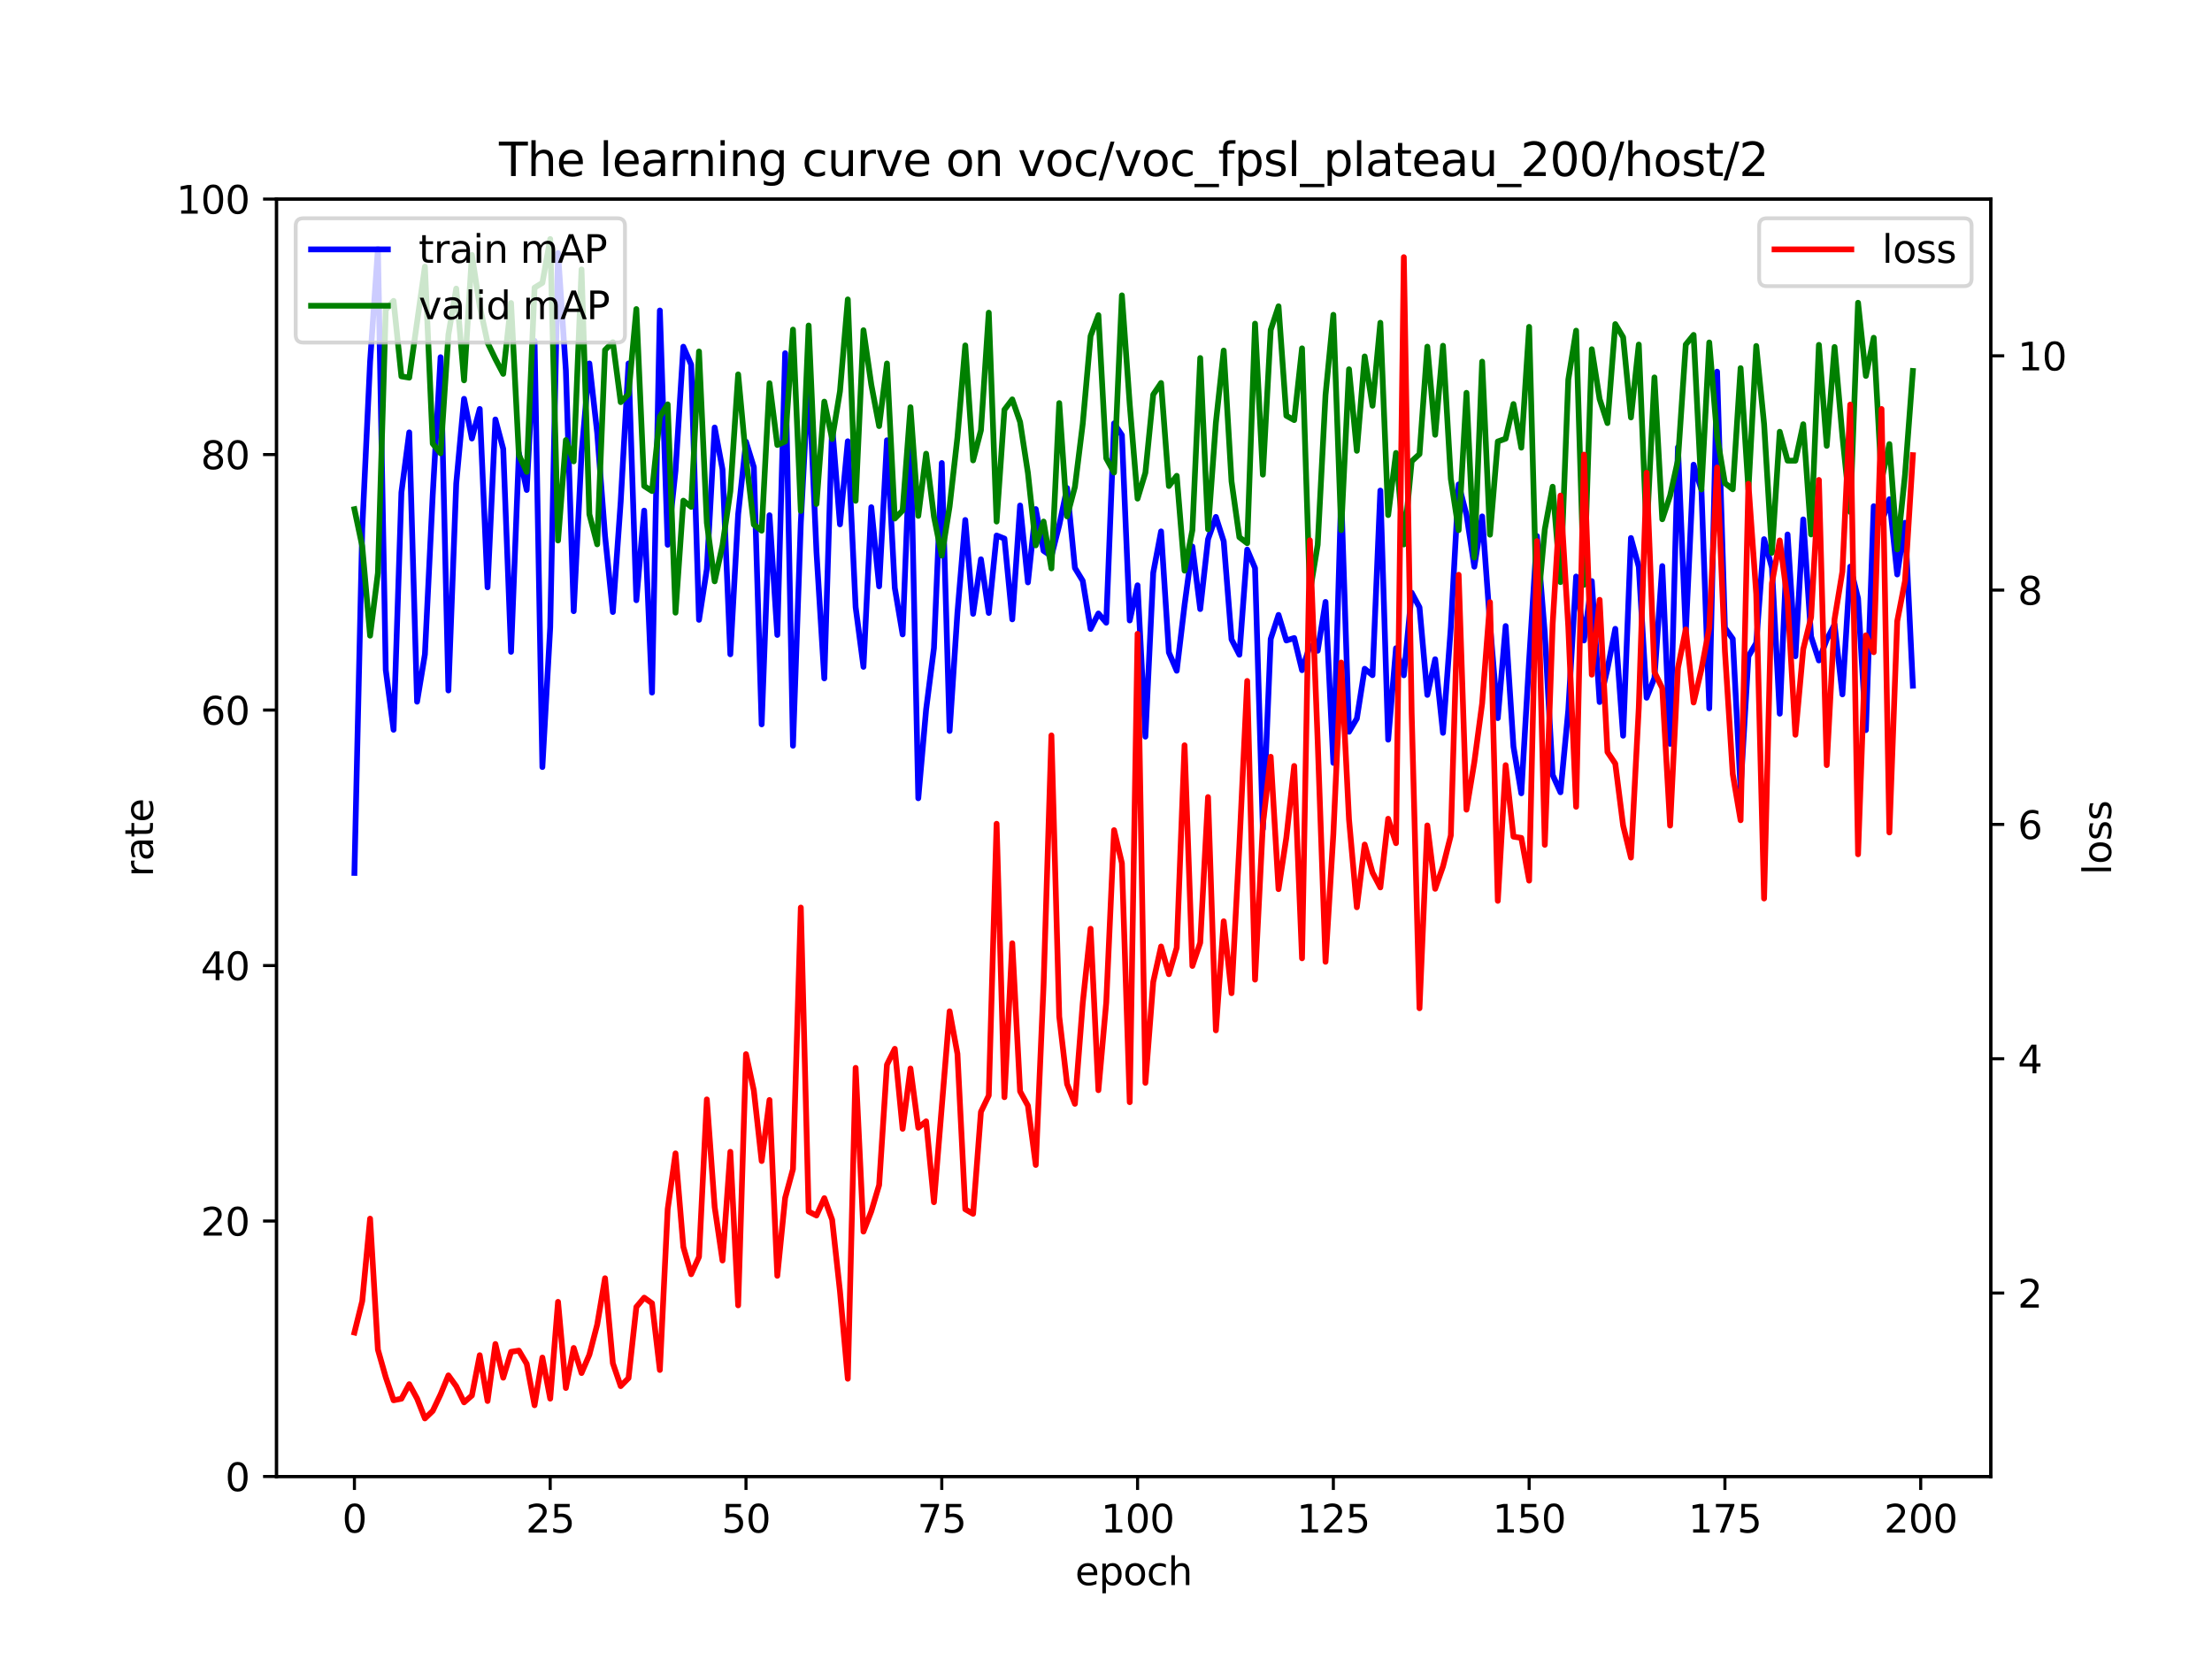<?xml version="1.0" encoding="utf-8" standalone="no"?>
<!DOCTYPE svg PUBLIC "-//W3C//DTD SVG 1.1//EN"
  "http://www.w3.org/Graphics/SVG/1.1/DTD/svg11.dtd">
<svg xmlns:xlink="http://www.w3.org/1999/xlink" width="576pt" height="432pt" viewBox="0 0 576 432" xmlns="http://www.w3.org/2000/svg" version="1.1">
 <defs>
  <style type="text/css">*{stroke-linejoin: round; stroke-linecap: butt}</style>
 </defs>
 <g id="figure_1">
  <g id="patch_1">
   <path d="M 0 432 
L 576 432 
L 576 0 
L 0 0 
z
" style="fill: #ffffff"/>
  </g>
  <g id="axes_1">
   <g id="patch_2">
    <path d="M 72 384.48 
L 518.4 384.48 
L 518.4 51.84 
L 72 51.84 
z
" style="fill: #ffffff"/>
   </g>
   <g id="matplotlib.axis_1">
    <g id="xtick_1">
     <g id="line2d_1">
      <defs>
       <path id="m7c03342f9b" d="M 0 0 
L 0 3.5 
" style="stroke: #000000; stroke-width: 0.8"/>
      </defs>
      <g>
       <use xlink:href="#m7c03342f9b" x="92.291" y="384.48" style="stroke: #000000; stroke-width: 0.8"/>
      </g>
     </g>
     <g id="text_1">
      <!-- 0 -->
      <g transform="translate(89.11 399.078) scale(0.1 -0.1)">
       <defs>
        <path id="DejaVuSans-30" d="M 2034 4250 
Q 1547 4250 1301 3770 
Q 1056 3291 1056 2328 
Q 1056 1369 1301 889 
Q 1547 409 2034 409 
Q 2525 409 2770 889 
Q 3016 1369 3016 2328 
Q 3016 3291 2770 3770 
Q 2525 4250 2034 4250 
z
M 2034 4750 
Q 2819 4750 3233 4129 
Q 3647 3509 3647 2328 
Q 3647 1150 3233 529 
Q 2819 -91 2034 -91 
Q 1250 -91 836 529 
Q 422 1150 422 2328 
Q 422 3509 836 4129 
Q 1250 4750 2034 4750 
z
" transform="scale(0.016)"/>
       </defs>
       <use xlink:href="#DejaVuSans-30"/>
      </g>
     </g>
    </g>
    <g id="xtick_2">
     <g id="line2d_2">
      <g>
       <use xlink:href="#m7c03342f9b" x="143.273" y="384.48" style="stroke: #000000; stroke-width: 0.8"/>
      </g>
     </g>
     <g id="text_2">
      <!-- 25 -->
      <g transform="translate(136.911 399.078) scale(0.1 -0.1)">
       <defs>
        <path id="DejaVuSans-32" d="M 1228 531 
L 3431 531 
L 3431 0 
L 469 0 
L 469 531 
Q 828 903 1448 1529 
Q 2069 2156 2228 2338 
Q 2531 2678 2651 2914 
Q 2772 3150 2772 3378 
Q 2772 3750 2511 3984 
Q 2250 4219 1831 4219 
Q 1534 4219 1204 4116 
Q 875 4013 500 3803 
L 500 4441 
Q 881 4594 1212 4672 
Q 1544 4750 1819 4750 
Q 2544 4750 2975 4387 
Q 3406 4025 3406 3419 
Q 3406 3131 3298 2873 
Q 3191 2616 2906 2266 
Q 2828 2175 2409 1742 
Q 1991 1309 1228 531 
z
" transform="scale(0.016)"/>
        <path id="DejaVuSans-35" d="M 691 4666 
L 3169 4666 
L 3169 4134 
L 1269 4134 
L 1269 2991 
Q 1406 3038 1543 3061 
Q 1681 3084 1819 3084 
Q 2600 3084 3056 2656 
Q 3513 2228 3513 1497 
Q 3513 744 3044 326 
Q 2575 -91 1722 -91 
Q 1428 -91 1123 -41 
Q 819 9 494 109 
L 494 744 
Q 775 591 1075 516 
Q 1375 441 1709 441 
Q 2250 441 2565 725 
Q 2881 1009 2881 1497 
Q 2881 1984 2565 2268 
Q 2250 2553 1709 2553 
Q 1456 2553 1204 2497 
Q 953 2441 691 2322 
L 691 4666 
z
" transform="scale(0.016)"/>
       </defs>
       <use xlink:href="#DejaVuSans-32"/>
       <use xlink:href="#DejaVuSans-35" x="63.623"/>
      </g>
     </g>
    </g>
    <g id="xtick_3">
     <g id="line2d_3">
      <g>
       <use xlink:href="#m7c03342f9b" x="194.255" y="384.48" style="stroke: #000000; stroke-width: 0.8"/>
      </g>
     </g>
     <g id="text_3">
      <!-- 50 -->
      <g transform="translate(187.893 399.078) scale(0.1 -0.1)">
       <use xlink:href="#DejaVuSans-35"/>
       <use xlink:href="#DejaVuSans-30" x="63.623"/>
      </g>
     </g>
    </g>
    <g id="xtick_4">
     <g id="line2d_4">
      <g>
       <use xlink:href="#m7c03342f9b" x="245.237" y="384.48" style="stroke: #000000; stroke-width: 0.8"/>
      </g>
     </g>
     <g id="text_4">
      <!-- 75 -->
      <g transform="translate(238.875 399.078) scale(0.1 -0.1)">
       <defs>
        <path id="DejaVuSans-37" d="M 525 4666 
L 3525 4666 
L 3525 4397 
L 1831 0 
L 1172 0 
L 2766 4134 
L 525 4134 
L 525 4666 
z
" transform="scale(0.016)"/>
       </defs>
       <use xlink:href="#DejaVuSans-37"/>
       <use xlink:href="#DejaVuSans-35" x="63.623"/>
      </g>
     </g>
    </g>
    <g id="xtick_5">
     <g id="line2d_5">
      <g>
       <use xlink:href="#m7c03342f9b" x="296.22" y="384.48" style="stroke: #000000; stroke-width: 0.8"/>
      </g>
     </g>
     <g id="text_5">
      <!-- 100 -->
      <g transform="translate(286.676 399.078) scale(0.1 -0.1)">
       <defs>
        <path id="DejaVuSans-31" d="M 794 531 
L 1825 531 
L 1825 4091 
L 703 3866 
L 703 4441 
L 1819 4666 
L 2450 4666 
L 2450 531 
L 3481 531 
L 3481 0 
L 794 0 
L 794 531 
z
" transform="scale(0.016)"/>
       </defs>
       <use xlink:href="#DejaVuSans-31"/>
       <use xlink:href="#DejaVuSans-30" x="63.623"/>
       <use xlink:href="#DejaVuSans-30" x="127.246"/>
      </g>
     </g>
    </g>
    <g id="xtick_6">
     <g id="line2d_6">
      <g>
       <use xlink:href="#m7c03342f9b" x="347.202" y="384.48" style="stroke: #000000; stroke-width: 0.8"/>
      </g>
     </g>
     <g id="text_6">
      <!-- 125 -->
      <g transform="translate(337.658 399.078) scale(0.1 -0.1)">
       <use xlink:href="#DejaVuSans-31"/>
       <use xlink:href="#DejaVuSans-32" x="63.623"/>
       <use xlink:href="#DejaVuSans-35" x="127.246"/>
      </g>
     </g>
    </g>
    <g id="xtick_7">
     <g id="line2d_7">
      <g>
       <use xlink:href="#m7c03342f9b" x="398.184" y="384.48" style="stroke: #000000; stroke-width: 0.8"/>
      </g>
     </g>
     <g id="text_7">
      <!-- 150 -->
      <g transform="translate(388.64 399.078) scale(0.1 -0.1)">
       <use xlink:href="#DejaVuSans-31"/>
       <use xlink:href="#DejaVuSans-35" x="63.623"/>
       <use xlink:href="#DejaVuSans-30" x="127.246"/>
      </g>
     </g>
    </g>
    <g id="xtick_8">
     <g id="line2d_8">
      <g>
       <use xlink:href="#m7c03342f9b" x="449.166" y="384.48" style="stroke: #000000; stroke-width: 0.8"/>
      </g>
     </g>
     <g id="text_8">
      <!-- 175 -->
      <g transform="translate(439.622 399.078) scale(0.1 -0.1)">
       <use xlink:href="#DejaVuSans-31"/>
       <use xlink:href="#DejaVuSans-37" x="63.623"/>
       <use xlink:href="#DejaVuSans-35" x="127.246"/>
      </g>
     </g>
    </g>
    <g id="xtick_9">
     <g id="line2d_9">
      <g>
       <use xlink:href="#m7c03342f9b" x="500.148" y="384.48" style="stroke: #000000; stroke-width: 0.8"/>
      </g>
     </g>
     <g id="text_9">
      <!-- 200 -->
      <g transform="translate(490.605 399.078) scale(0.1 -0.1)">
       <use xlink:href="#DejaVuSans-32"/>
       <use xlink:href="#DejaVuSans-30" x="63.623"/>
       <use xlink:href="#DejaVuSans-30" x="127.246"/>
      </g>
     </g>
    </g>
    <g id="text_10">
     <!-- epoch -->
     <g transform="translate(279.972 412.757) scale(0.1 -0.1)">
      <defs>
       <path id="DejaVuSans-65" d="M 3597 1894 
L 3597 1613 
L 953 1613 
Q 991 1019 1311 708 
Q 1631 397 2203 397 
Q 2534 397 2845 478 
Q 3156 559 3463 722 
L 3463 178 
Q 3153 47 2828 -22 
Q 2503 -91 2169 -91 
Q 1331 -91 842 396 
Q 353 884 353 1716 
Q 353 2575 817 3079 
Q 1281 3584 2069 3584 
Q 2775 3584 3186 3129 
Q 3597 2675 3597 1894 
z
M 3022 2063 
Q 3016 2534 2758 2815 
Q 2500 3097 2075 3097 
Q 1594 3097 1305 2825 
Q 1016 2553 972 2059 
L 3022 2063 
z
" transform="scale(0.016)"/>
       <path id="DejaVuSans-70" d="M 1159 525 
L 1159 -1331 
L 581 -1331 
L 581 3500 
L 1159 3500 
L 1159 2969 
Q 1341 3281 1617 3432 
Q 1894 3584 2278 3584 
Q 2916 3584 3314 3078 
Q 3713 2572 3713 1747 
Q 3713 922 3314 415 
Q 2916 -91 2278 -91 
Q 1894 -91 1617 61 
Q 1341 213 1159 525 
z
M 3116 1747 
Q 3116 2381 2855 2742 
Q 2594 3103 2138 3103 
Q 1681 3103 1420 2742 
Q 1159 2381 1159 1747 
Q 1159 1113 1420 752 
Q 1681 391 2138 391 
Q 2594 391 2855 752 
Q 3116 1113 3116 1747 
z
" transform="scale(0.016)"/>
       <path id="DejaVuSans-6f" d="M 1959 3097 
Q 1497 3097 1228 2736 
Q 959 2375 959 1747 
Q 959 1119 1226 758 
Q 1494 397 1959 397 
Q 2419 397 2687 759 
Q 2956 1122 2956 1747 
Q 2956 2369 2687 2733 
Q 2419 3097 1959 3097 
z
M 1959 3584 
Q 2709 3584 3137 3096 
Q 3566 2609 3566 1747 
Q 3566 888 3137 398 
Q 2709 -91 1959 -91 
Q 1206 -91 779 398 
Q 353 888 353 1747 
Q 353 2609 779 3096 
Q 1206 3584 1959 3584 
z
" transform="scale(0.016)"/>
       <path id="DejaVuSans-63" d="M 3122 3366 
L 3122 2828 
Q 2878 2963 2633 3030 
Q 2388 3097 2138 3097 
Q 1578 3097 1268 2742 
Q 959 2388 959 1747 
Q 959 1106 1268 751 
Q 1578 397 2138 397 
Q 2388 397 2633 464 
Q 2878 531 3122 666 
L 3122 134 
Q 2881 22 2623 -34 
Q 2366 -91 2075 -91 
Q 1284 -91 818 406 
Q 353 903 353 1747 
Q 353 2603 823 3093 
Q 1294 3584 2113 3584 
Q 2378 3584 2631 3529 
Q 2884 3475 3122 3366 
z
" transform="scale(0.016)"/>
       <path id="DejaVuSans-68" d="M 3513 2113 
L 3513 0 
L 2938 0 
L 2938 2094 
Q 2938 2591 2744 2837 
Q 2550 3084 2163 3084 
Q 1697 3084 1428 2787 
Q 1159 2491 1159 1978 
L 1159 0 
L 581 0 
L 581 4863 
L 1159 4863 
L 1159 2956 
Q 1366 3272 1645 3428 
Q 1925 3584 2291 3584 
Q 2894 3584 3203 3211 
Q 3513 2838 3513 2113 
z
" transform="scale(0.016)"/>
      </defs>
      <use xlink:href="#DejaVuSans-65"/>
      <use xlink:href="#DejaVuSans-70" x="61.523"/>
      <use xlink:href="#DejaVuSans-6f" x="125"/>
      <use xlink:href="#DejaVuSans-63" x="186.182"/>
      <use xlink:href="#DejaVuSans-68" x="241.162"/>
     </g>
    </g>
   </g>
   <g id="matplotlib.axis_2">
    <g id="ytick_1">
     <g id="line2d_10">
      <defs>
       <path id="m8d5adde147" d="M 0 0 
L -3.5 0 
" style="stroke: #000000; stroke-width: 0.8"/>
      </defs>
      <g>
       <use xlink:href="#m8d5adde147" x="72" y="384.48" style="stroke: #000000; stroke-width: 0.8"/>
      </g>
     </g>
     <g id="text_11">
      <!-- 0 -->
      <g transform="translate(58.638 388.279) scale(0.1 -0.1)">
       <use xlink:href="#DejaVuSans-30"/>
      </g>
     </g>
    </g>
    <g id="ytick_2">
     <g id="line2d_11">
      <g>
       <use xlink:href="#m8d5adde147" x="72" y="317.952" style="stroke: #000000; stroke-width: 0.8"/>
      </g>
     </g>
     <g id="text_12">
      <!-- 20 -->
      <g transform="translate(52.275 321.751) scale(0.1 -0.1)">
       <use xlink:href="#DejaVuSans-32"/>
       <use xlink:href="#DejaVuSans-30" x="63.623"/>
      </g>
     </g>
    </g>
    <g id="ytick_3">
     <g id="line2d_12">
      <g>
       <use xlink:href="#m8d5adde147" x="72" y="251.424" style="stroke: #000000; stroke-width: 0.8"/>
      </g>
     </g>
     <g id="text_13">
      <!-- 40 -->
      <g transform="translate(52.275 255.223) scale(0.1 -0.1)">
       <defs>
        <path id="DejaVuSans-34" d="M 2419 4116 
L 825 1625 
L 2419 1625 
L 2419 4116 
z
M 2253 4666 
L 3047 4666 
L 3047 1625 
L 3713 1625 
L 3713 1100 
L 3047 1100 
L 3047 0 
L 2419 0 
L 2419 1100 
L 313 1100 
L 313 1709 
L 2253 4666 
z
" transform="scale(0.016)"/>
       </defs>
       <use xlink:href="#DejaVuSans-34"/>
       <use xlink:href="#DejaVuSans-30" x="63.623"/>
      </g>
     </g>
    </g>
    <g id="ytick_4">
     <g id="line2d_13">
      <g>
       <use xlink:href="#m8d5adde147" x="72" y="184.896" style="stroke: #000000; stroke-width: 0.8"/>
      </g>
     </g>
     <g id="text_14">
      <!-- 60 -->
      <g transform="translate(52.275 188.695) scale(0.1 -0.1)">
       <defs>
        <path id="DejaVuSans-36" d="M 2113 2584 
Q 1688 2584 1439 2293 
Q 1191 2003 1191 1497 
Q 1191 994 1439 701 
Q 1688 409 2113 409 
Q 2538 409 2786 701 
Q 3034 994 3034 1497 
Q 3034 2003 2786 2293 
Q 2538 2584 2113 2584 
z
M 3366 4563 
L 3366 3988 
Q 3128 4100 2886 4159 
Q 2644 4219 2406 4219 
Q 1781 4219 1451 3797 
Q 1122 3375 1075 2522 
Q 1259 2794 1537 2939 
Q 1816 3084 2150 3084 
Q 2853 3084 3261 2657 
Q 3669 2231 3669 1497 
Q 3669 778 3244 343 
Q 2819 -91 2113 -91 
Q 1303 -91 875 529 
Q 447 1150 447 2328 
Q 447 3434 972 4092 
Q 1497 4750 2381 4750 
Q 2619 4750 2861 4703 
Q 3103 4656 3366 4563 
z
" transform="scale(0.016)"/>
       </defs>
       <use xlink:href="#DejaVuSans-36"/>
       <use xlink:href="#DejaVuSans-30" x="63.623"/>
      </g>
     </g>
    </g>
    <g id="ytick_5">
     <g id="line2d_14">
      <g>
       <use xlink:href="#m8d5adde147" x="72" y="118.368" style="stroke: #000000; stroke-width: 0.8"/>
      </g>
     </g>
     <g id="text_15">
      <!-- 80 -->
      <g transform="translate(52.275 122.167) scale(0.1 -0.1)">
       <defs>
        <path id="DejaVuSans-38" d="M 2034 2216 
Q 1584 2216 1326 1975 
Q 1069 1734 1069 1313 
Q 1069 891 1326 650 
Q 1584 409 2034 409 
Q 2484 409 2743 651 
Q 3003 894 3003 1313 
Q 3003 1734 2745 1975 
Q 2488 2216 2034 2216 
z
M 1403 2484 
Q 997 2584 770 2862 
Q 544 3141 544 3541 
Q 544 4100 942 4425 
Q 1341 4750 2034 4750 
Q 2731 4750 3128 4425 
Q 3525 4100 3525 3541 
Q 3525 3141 3298 2862 
Q 3072 2584 2669 2484 
Q 3125 2378 3379 2068 
Q 3634 1759 3634 1313 
Q 3634 634 3220 271 
Q 2806 -91 2034 -91 
Q 1263 -91 848 271 
Q 434 634 434 1313 
Q 434 1759 690 2068 
Q 947 2378 1403 2484 
z
M 1172 3481 
Q 1172 3119 1398 2916 
Q 1625 2713 2034 2713 
Q 2441 2713 2670 2916 
Q 2900 3119 2900 3481 
Q 2900 3844 2670 4047 
Q 2441 4250 2034 4250 
Q 1625 4250 1398 4047 
Q 1172 3844 1172 3481 
z
" transform="scale(0.016)"/>
       </defs>
       <use xlink:href="#DejaVuSans-38"/>
       <use xlink:href="#DejaVuSans-30" x="63.623"/>
      </g>
     </g>
    </g>
    <g id="ytick_6">
     <g id="line2d_15">
      <g>
       <use xlink:href="#m8d5adde147" x="72" y="51.84" style="stroke: #000000; stroke-width: 0.8"/>
      </g>
     </g>
     <g id="text_16">
      <!-- 100 -->
      <g transform="translate(45.913 55.639) scale(0.1 -0.1)">
       <use xlink:href="#DejaVuSans-31"/>
       <use xlink:href="#DejaVuSans-30" x="63.623"/>
       <use xlink:href="#DejaVuSans-30" x="127.246"/>
      </g>
     </g>
    </g>
    <g id="text_17">
     <!-- rate -->
     <g transform="translate(39.833 228.316) rotate(-90) scale(0.1 -0.1)">
      <defs>
       <path id="DejaVuSans-72" d="M 2631 2963 
Q 2534 3019 2420 3045 
Q 2306 3072 2169 3072 
Q 1681 3072 1420 2755 
Q 1159 2438 1159 1844 
L 1159 0 
L 581 0 
L 581 3500 
L 1159 3500 
L 1159 2956 
Q 1341 3275 1631 3429 
Q 1922 3584 2338 3584 
Q 2397 3584 2469 3576 
Q 2541 3569 2628 3553 
L 2631 2963 
z
" transform="scale(0.016)"/>
       <path id="DejaVuSans-61" d="M 2194 1759 
Q 1497 1759 1228 1600 
Q 959 1441 959 1056 
Q 959 750 1161 570 
Q 1363 391 1709 391 
Q 2188 391 2477 730 
Q 2766 1069 2766 1631 
L 2766 1759 
L 2194 1759 
z
M 3341 1997 
L 3341 0 
L 2766 0 
L 2766 531 
Q 2569 213 2275 61 
Q 1981 -91 1556 -91 
Q 1019 -91 701 211 
Q 384 513 384 1019 
Q 384 1609 779 1909 
Q 1175 2209 1959 2209 
L 2766 2209 
L 2766 2266 
Q 2766 2663 2505 2880 
Q 2244 3097 1772 3097 
Q 1472 3097 1187 3025 
Q 903 2953 641 2809 
L 641 3341 
Q 956 3463 1253 3523 
Q 1550 3584 1831 3584 
Q 2591 3584 2966 3190 
Q 3341 2797 3341 1997 
z
" transform="scale(0.016)"/>
       <path id="DejaVuSans-74" d="M 1172 4494 
L 1172 3500 
L 2356 3500 
L 2356 3053 
L 1172 3053 
L 1172 1153 
Q 1172 725 1289 603 
Q 1406 481 1766 481 
L 2356 481 
L 2356 0 
L 1766 0 
Q 1100 0 847 248 
Q 594 497 594 1153 
L 594 3053 
L 172 3053 
L 172 3500 
L 594 3500 
L 594 4494 
L 1172 4494 
z
" transform="scale(0.016)"/>
      </defs>
      <use xlink:href="#DejaVuSans-72"/>
      <use xlink:href="#DejaVuSans-61" x="41.113"/>
      <use xlink:href="#DejaVuSans-74" x="102.393"/>
      <use xlink:href="#DejaVuSans-65" x="141.602"/>
     </g>
    </g>
   </g>
   <g id="line2d_16">
    <path d="M 92.291 227.309 
L 94.33 137.675 
L 96.369 94.245 
L 98.409 64.782 
L 100.448 174.426 
L 102.487 190.035 
L 104.527 128.245 
L 106.566 112.588 
L 108.605 182.723 
L 110.644 170.387 
L 112.684 128.81 
L 114.723 93.015 
L 116.762 179.797 
L 118.802 125.919 
L 120.841 103.852 
L 122.88 114.192 
L 124.92 106.489 
L 126.959 152.942 
L 128.998 109.226 
L 131.037 116.896 
L 133.077 169.732 
L 135.116 118.009 
L 137.155 127.591 
L 139.195 88.737 
L 141.234 199.738 
L 143.273 163.377 
L 145.312 65.879 
L 147.352 96.459 
L 149.391 159.153 
L 151.43 118.043 
L 153.47 94.634 
L 155.509 112.717 
L 157.548 139.512 
L 159.587 159.373 
L 161.627 130.647 
L 163.666 94.646 
L 165.705 156.3 
L 167.745 132.959 
L 169.784 180.351 
L 171.823 80.847 
L 173.862 141.86 
L 175.902 122.578 
L 177.941 90.278 
L 179.98 94.958 
L 182.02 161.406 
L 184.059 148.196 
L 186.098 111.319 
L 188.137 122.217 
L 190.177 170.378 
L 192.216 133.904 
L 194.255 115.027 
L 196.295 121.634 
L 198.334 188.624 
L 200.373 134.162 
L 202.412 165.338 
L 204.452 91.971 
L 206.491 194.189 
L 208.53 136.089 
L 210.57 97.435 
L 212.609 143.741 
L 214.648 176.656 
L 216.687 110.818 
L 218.727 136.542 
L 220.766 114.902 
L 222.805 158.112 
L 224.845 173.646 
L 226.884 132.075 
L 228.923 152.685 
L 230.962 114.641 
L 233.002 153.107 
L 235.041 165.205 
L 237.08 112.93 
L 239.12 207.868 
L 241.159 184.763 
L 243.198 168.748 
L 245.237 120.56 
L 247.277 190.345 
L 249.316 159.544 
L 251.355 135.398 
L 253.395 159.841 
L 255.434 145.635 
L 257.473 159.613 
L 259.512 139.445 
L 261.552 140.247 
L 263.591 161.286 
L 265.63 131.626 
L 267.67 151.659 
L 269.709 132.559 
L 271.748 143.432 
L 273.787 144.813 
L 275.827 136.742 
L 277.866 127.089 
L 279.905 147.891 
L 281.945 151.249 
L 283.984 163.784 
L 286.023 159.747 
L 288.062 162.155 
L 290.102 110.239 
L 292.141 113.298 
L 294.18 161.569 
L 296.22 152.406 
L 298.259 191.826 
L 300.298 149.149 
L 302.338 138.372 
L 304.377 169.906 
L 306.416 174.666 
L 308.455 157.554 
L 310.495 142.307 
L 312.534 158.606 
L 314.573 140.413 
L 316.613 134.604 
L 318.652 140.948 
L 320.691 166.506 
L 322.73 170.495 
L 324.77 143.113 
L 326.809 147.926 
L 328.848 215.844 
L 330.888 166.385 
L 332.927 160.118 
L 334.966 166.783 
L 337.005 166.142 
L 339.045 174.517 
L 341.084 168.162 
L 343.123 169.456 
L 345.163 156.737 
L 347.202 198.653 
L 349.241 128.64 
L 351.28 190.553 
L 353.32 187.11 
L 355.359 174.137 
L 357.398 175.825 
L 359.438 127.742 
L 361.477 192.609 
L 363.516 168.793 
L 365.555 175.848 
L 367.595 154.344 
L 369.634 158.145 
L 371.673 180.955 
L 373.713 171.663 
L 375.752 190.835 
L 377.791 163.361 
L 379.83 126.14 
L 381.87 134.03 
L 383.909 147.569 
L 385.948 134.468 
L 387.988 162.465 
L 390.027 187.004 
L 392.066 163.018 
L 394.105 194.427 
L 396.145 206.58 
L 398.184 171.873 
L 400.223 139.587 
L 402.263 164.933 
L 404.302 201.787 
L 406.341 206.314 
L 408.38 184.94 
L 410.42 150.123 
L 412.459 166.782 
L 414.498 151.314 
L 416.538 182.808 
L 418.577 174.173 
L 420.616 163.737 
L 422.655 191.582 
L 424.695 140.093 
L 426.734 147.594 
L 428.773 181.696 
L 430.813 176.535 
L 432.852 147.406 
L 434.891 193.695 
L 436.93 116.451 
L 438.97 164.819 
L 441.009 121.002 
L 443.048 127.538 
L 445.088 184.456 
L 447.127 96.781 
L 449.166 163.483 
L 451.205 166.351 
L 453.245 205.323 
L 455.284 170.913 
L 457.323 167.443 
L 459.363 140.397 
L 461.402 147.827 
L 463.441 185.848 
L 465.48 139.168 
L 467.52 170.884 
L 469.559 135.256 
L 471.598 165.749 
L 473.638 171.985 
L 475.677 166.551 
L 477.716 162.621 
L 479.756 180.821 
L 481.795 147.548 
L 483.834 155.823 
L 485.873 190.12 
L 487.913 131.814 
L 489.952 136.069 
L 491.991 129.998 
L 494.031 149.596 
L 496.07 136.122 
L 498.109 178.564 
L 498.109 178.564 
" clip-path="url(#p5b49293e67)" style="fill: none; stroke: #0000ff; stroke-width: 1.5; stroke-linecap: square"/>
   </g>
   <g id="line2d_17">
    <path d="M 92.291 132.592 
L 94.33 142.253 
L 96.369 165.531 
L 98.409 149.17 
L 100.448 80.661 
L 102.487 78.345 
L 104.527 98.003 
L 106.566 98.34 
L 110.644 69.429 
L 112.684 115.529 
L 114.723 118.045 
L 116.762 87.142 
L 118.802 75.148 
L 120.841 99.046 
L 122.88 66.37 
L 124.92 79.699 
L 126.959 89.23 
L 128.998 93.473 
L 131.037 97.359 
L 133.077 78.895 
L 135.116 118.494 
L 137.155 122.887 
L 139.195 74.909 
L 141.234 73.659 
L 143.273 62.241 
L 145.312 140.75 
L 147.352 114.588 
L 149.391 120.143 
L 151.43 70.166 
L 153.47 133.908 
L 155.509 141.748 
L 157.548 91.146 
L 159.587 89.098 
L 161.627 104.719 
L 163.666 102.632 
L 165.705 80.478 
L 167.745 126.56 
L 169.784 127.872 
L 171.823 108.501 
L 173.862 105.29 
L 175.902 159.543 
L 177.941 130.364 
L 179.98 131.983 
L 182.02 91.521 
L 184.059 136.141 
L 186.098 151.381 
L 188.137 141.976 
L 190.177 127.929 
L 192.216 97.488 
L 194.255 119.338 
L 196.295 136.602 
L 198.334 138.194 
L 200.373 99.785 
L 202.412 115.875 
L 204.452 114.961 
L 206.491 85.825 
L 208.53 133.06 
L 210.57 84.758 
L 212.609 131.238 
L 214.648 104.577 
L 216.687 114.325 
L 218.727 101.879 
L 220.766 77.964 
L 222.805 130.406 
L 224.845 85.987 
L 226.884 100.167 
L 228.923 110.957 
L 230.962 94.646 
L 233.002 135.035 
L 235.041 132.938 
L 237.08 106.035 
L 239.12 134.336 
L 241.159 118.138 
L 243.198 134.513 
L 245.237 144.676 
L 247.277 131.864 
L 249.316 113.849 
L 251.355 89.947 
L 253.395 119.889 
L 255.434 112.031 
L 257.473 81.417 
L 259.512 135.817 
L 261.552 106.691 
L 263.591 103.996 
L 265.63 109.883 
L 267.67 123.172 
L 269.709 142.015 
L 271.748 135.809 
L 273.787 148.017 
L 275.827 104.962 
L 277.866 134.473 
L 279.905 126.788 
L 281.945 110.337 
L 283.984 87.505 
L 286.023 82.059 
L 288.062 119.331 
L 290.102 123.053 
L 292.141 76.908 
L 294.18 105.309 
L 296.22 129.844 
L 298.259 123.091 
L 300.298 102.746 
L 302.338 99.726 
L 304.377 126.567 
L 306.416 123.895 
L 308.455 148.601 
L 310.495 138.06 
L 312.534 93.222 
L 314.573 137.832 
L 316.613 110.066 
L 318.652 91.278 
L 320.691 125.37 
L 322.73 139.89 
L 324.77 141.457 
L 326.809 84.273 
L 328.848 123.6 
L 330.888 85.927 
L 332.927 79.754 
L 334.966 108.261 
L 337.005 109.393 
L 339.045 90.707 
L 341.084 154.278 
L 343.123 141.85 
L 345.163 102.862 
L 347.202 81.974 
L 349.241 138.059 
L 351.28 96.153 
L 353.32 117.391 
L 355.359 92.811 
L 357.398 105.652 
L 359.438 84.042 
L 361.477 134.129 
L 363.516 117.945 
L 365.555 141.774 
L 367.595 120.114 
L 369.634 118.241 
L 371.673 90.265 
L 373.713 113.218 
L 375.752 90.027 
L 377.791 124.686 
L 379.83 138.054 
L 381.87 102.292 
L 383.909 145.19 
L 385.948 94.165 
L 387.988 139.232 
L 390.027 114.964 
L 392.066 114.224 
L 394.105 105.213 
L 396.145 116.578 
L 398.184 85.117 
L 400.223 160.111 
L 402.263 137.838 
L 404.302 126.735 
L 406.341 151.581 
L 408.38 98.846 
L 410.42 86.098 
L 412.459 152.295 
L 414.498 90.935 
L 416.538 103.92 
L 418.577 110.175 
L 420.616 84.392 
L 422.655 87.814 
L 424.695 108.709 
L 426.734 89.717 
L 428.773 139.049 
L 430.813 98.277 
L 432.852 135.218 
L 434.891 129.068 
L 436.93 119.834 
L 438.97 89.722 
L 441.009 87.207 
L 443.048 127.456 
L 445.088 89.17 
L 447.127 113.593 
L 449.166 125.807 
L 451.205 127.416 
L 453.245 95.862 
L 455.284 127.492 
L 457.323 90.088 
L 459.363 110.398 
L 461.402 143.944 
L 463.441 112.421 
L 465.48 119.956 
L 467.52 119.966 
L 469.559 110.468 
L 471.598 139.164 
L 473.638 89.802 
L 475.677 116.105 
L 477.716 90.351 
L 479.756 113.501 
L 481.795 133.313 
L 483.834 78.833 
L 485.873 97.893 
L 487.913 87.947 
L 489.952 125.018 
L 491.991 115.631 
L 494.031 143.074 
L 496.07 123.554 
L 498.109 96.596 
L 498.109 96.596 
" clip-path="url(#p5b49293e67)" style="fill: none; stroke: #008000; stroke-width: 1.5; stroke-linecap: square"/>
   </g>
   <g id="patch_3">
    <path d="M 72 384.48 
L 72 51.84 
" style="fill: none; stroke: #000000; stroke-width: 0.8; stroke-linejoin: miter; stroke-linecap: square"/>
   </g>
   <g id="patch_4">
    <path d="M 518.4 384.48 
L 518.4 51.84 
" style="fill: none; stroke: #000000; stroke-width: 0.8; stroke-linejoin: miter; stroke-linecap: square"/>
   </g>
   <g id="patch_5">
    <path d="M 72 384.48 
L 518.4 384.48 
" style="fill: none; stroke: #000000; stroke-width: 0.8; stroke-linejoin: miter; stroke-linecap: square"/>
   </g>
   <g id="patch_6">
    <path d="M 72 51.84 
L 518.4 51.84 
" style="fill: none; stroke: #000000; stroke-width: 0.8; stroke-linejoin: miter; stroke-linecap: square"/>
   </g>
   <g id="legend_1">
    <g id="patch_7">
     <path d="M 79 89.196 
L 160.741 89.196 
Q 162.741 89.196 162.741 87.196 
L 162.741 58.84 
Q 162.741 56.84 160.741 56.84 
L 79 56.84 
Q 77 56.84 77 58.84 
L 77 87.196 
Q 77 89.196 79 89.196 
z
" style="fill: #ffffff; opacity: 0.8; stroke: #cccccc; stroke-linejoin: miter"/>
    </g>
    <g id="line2d_18">
     <path d="M 81 64.938 
L 91 64.938 
L 101 64.938 
" style="fill: none; stroke: #0000ff; stroke-width: 1.5; stroke-linecap: square"/>
    </g>
    <g id="text_18">
     <!-- train mAP -->
     <g transform="translate(109 68.438) scale(0.1 -0.1)">
      <defs>
       <path id="DejaVuSans-69" d="M 603 3500 
L 1178 3500 
L 1178 0 
L 603 0 
L 603 3500 
z
M 603 4863 
L 1178 4863 
L 1178 4134 
L 603 4134 
L 603 4863 
z
" transform="scale(0.016)"/>
       <path id="DejaVuSans-6e" d="M 3513 2113 
L 3513 0 
L 2938 0 
L 2938 2094 
Q 2938 2591 2744 2837 
Q 2550 3084 2163 3084 
Q 1697 3084 1428 2787 
Q 1159 2491 1159 1978 
L 1159 0 
L 581 0 
L 581 3500 
L 1159 3500 
L 1159 2956 
Q 1366 3272 1645 3428 
Q 1925 3584 2291 3584 
Q 2894 3584 3203 3211 
Q 3513 2838 3513 2113 
z
" transform="scale(0.016)"/>
       <path id="DejaVuSans-20" transform="scale(0.016)"/>
       <path id="DejaVuSans-6d" d="M 3328 2828 
Q 3544 3216 3844 3400 
Q 4144 3584 4550 3584 
Q 5097 3584 5394 3201 
Q 5691 2819 5691 2113 
L 5691 0 
L 5113 0 
L 5113 2094 
Q 5113 2597 4934 2840 
Q 4756 3084 4391 3084 
Q 3944 3084 3684 2787 
Q 3425 2491 3425 1978 
L 3425 0 
L 2847 0 
L 2847 2094 
Q 2847 2600 2669 2842 
Q 2491 3084 2119 3084 
Q 1678 3084 1418 2786 
Q 1159 2488 1159 1978 
L 1159 0 
L 581 0 
L 581 3500 
L 1159 3500 
L 1159 2956 
Q 1356 3278 1631 3431 
Q 1906 3584 2284 3584 
Q 2666 3584 2933 3390 
Q 3200 3197 3328 2828 
z
" transform="scale(0.016)"/>
       <path id="DejaVuSans-41" d="M 2188 4044 
L 1331 1722 
L 3047 1722 
L 2188 4044 
z
M 1831 4666 
L 2547 4666 
L 4325 0 
L 3669 0 
L 3244 1197 
L 1141 1197 
L 716 0 
L 50 0 
L 1831 4666 
z
" transform="scale(0.016)"/>
       <path id="DejaVuSans-50" d="M 1259 4147 
L 1259 2394 
L 2053 2394 
Q 2494 2394 2734 2622 
Q 2975 2850 2975 3272 
Q 2975 3691 2734 3919 
Q 2494 4147 2053 4147 
L 1259 4147 
z
M 628 4666 
L 2053 4666 
Q 2838 4666 3239 4311 
Q 3641 3956 3641 3272 
Q 3641 2581 3239 2228 
Q 2838 1875 2053 1875 
L 1259 1875 
L 1259 0 
L 628 0 
L 628 4666 
z
" transform="scale(0.016)"/>
      </defs>
      <use xlink:href="#DejaVuSans-74"/>
      <use xlink:href="#DejaVuSans-72" x="39.209"/>
      <use xlink:href="#DejaVuSans-61" x="80.322"/>
      <use xlink:href="#DejaVuSans-69" x="141.602"/>
      <use xlink:href="#DejaVuSans-6e" x="169.385"/>
      <use xlink:href="#DejaVuSans-20" x="232.764"/>
      <use xlink:href="#DejaVuSans-6d" x="264.551"/>
      <use xlink:href="#DejaVuSans-41" x="361.963"/>
      <use xlink:href="#DejaVuSans-50" x="430.371"/>
     </g>
    </g>
    <g id="line2d_19">
     <path d="M 81 79.617 
L 91 79.617 
L 101 79.617 
" style="fill: none; stroke: #008000; stroke-width: 1.5; stroke-linecap: square"/>
    </g>
    <g id="text_19">
     <!-- valid mAP -->
     <g transform="translate(109 83.117) scale(0.1 -0.1)">
      <defs>
       <path id="DejaVuSans-76" d="M 191 3500 
L 800 3500 
L 1894 563 
L 2988 3500 
L 3597 3500 
L 2284 0 
L 1503 0 
L 191 3500 
z
" transform="scale(0.016)"/>
       <path id="DejaVuSans-6c" d="M 603 4863 
L 1178 4863 
L 1178 0 
L 603 0 
L 603 4863 
z
" transform="scale(0.016)"/>
       <path id="DejaVuSans-64" d="M 2906 2969 
L 2906 4863 
L 3481 4863 
L 3481 0 
L 2906 0 
L 2906 525 
Q 2725 213 2448 61 
Q 2172 -91 1784 -91 
Q 1150 -91 751 415 
Q 353 922 353 1747 
Q 353 2572 751 3078 
Q 1150 3584 1784 3584 
Q 2172 3584 2448 3432 
Q 2725 3281 2906 2969 
z
M 947 1747 
Q 947 1113 1208 752 
Q 1469 391 1925 391 
Q 2381 391 2643 752 
Q 2906 1113 2906 1747 
Q 2906 2381 2643 2742 
Q 2381 3103 1925 3103 
Q 1469 3103 1208 2742 
Q 947 2381 947 1747 
z
" transform="scale(0.016)"/>
      </defs>
      <use xlink:href="#DejaVuSans-76"/>
      <use xlink:href="#DejaVuSans-61" x="59.18"/>
      <use xlink:href="#DejaVuSans-6c" x="120.459"/>
      <use xlink:href="#DejaVuSans-69" x="148.242"/>
      <use xlink:href="#DejaVuSans-64" x="176.025"/>
      <use xlink:href="#DejaVuSans-20" x="239.502"/>
      <use xlink:href="#DejaVuSans-6d" x="271.289"/>
      <use xlink:href="#DejaVuSans-41" x="368.701"/>
      <use xlink:href="#DejaVuSans-50" x="437.109"/>
     </g>
    </g>
   </g>
  </g>
  <g id="axes_2">
   <g id="matplotlib.axis_3">
    <g id="ytick_7">
     <g id="line2d_20">
      <defs>
       <path id="m3d7408cf7d" d="M 0 0 
L 3.5 0 
" style="stroke: #000000; stroke-width: 0.8"/>
      </defs>
      <g>
       <use xlink:href="#m3d7408cf7d" x="518.4" y="336.709" style="stroke: #000000; stroke-width: 0.8"/>
      </g>
     </g>
     <g id="text_20">
      <!-- 2 -->
      <g transform="translate(525.4 340.508) scale(0.1 -0.1)">
       <use xlink:href="#DejaVuSans-32"/>
      </g>
     </g>
    </g>
    <g id="ytick_8">
     <g id="line2d_21">
      <g>
       <use xlink:href="#m3d7408cf7d" x="518.4" y="275.694" style="stroke: #000000; stroke-width: 0.8"/>
      </g>
     </g>
     <g id="text_21">
      <!-- 4 -->
      <g transform="translate(525.4 279.493) scale(0.1 -0.1)">
       <use xlink:href="#DejaVuSans-34"/>
      </g>
     </g>
    </g>
    <g id="ytick_9">
     <g id="line2d_22">
      <g>
       <use xlink:href="#m3d7408cf7d" x="518.4" y="214.678" style="stroke: #000000; stroke-width: 0.8"/>
      </g>
     </g>
     <g id="text_22">
      <!-- 6 -->
      <g transform="translate(525.4 218.477) scale(0.1 -0.1)">
       <use xlink:href="#DejaVuSans-36"/>
      </g>
     </g>
    </g>
    <g id="ytick_10">
     <g id="line2d_23">
      <g>
       <use xlink:href="#m3d7408cf7d" x="518.4" y="153.663" style="stroke: #000000; stroke-width: 0.8"/>
      </g>
     </g>
     <g id="text_23">
      <!-- 8 -->
      <g transform="translate(525.4 157.462) scale(0.1 -0.1)">
       <use xlink:href="#DejaVuSans-38"/>
      </g>
     </g>
    </g>
    <g id="ytick_11">
     <g id="line2d_24">
      <g>
       <use xlink:href="#m3d7408cf7d" x="518.4" y="92.647" style="stroke: #000000; stroke-width: 0.8"/>
      </g>
     </g>
     <g id="text_24">
      <!-- 10 -->
      <g transform="translate(525.4 96.447) scale(0.1 -0.1)">
       <use xlink:href="#DejaVuSans-31"/>
       <use xlink:href="#DejaVuSans-30" x="63.623"/>
      </g>
     </g>
    </g>
    <g id="text_25">
     <!-- loss -->
     <g transform="translate(549.723 227.818) rotate(-90) scale(0.1 -0.1)">
      <defs>
       <path id="DejaVuSans-73" d="M 2834 3397 
L 2834 2853 
Q 2591 2978 2328 3040 
Q 2066 3103 1784 3103 
Q 1356 3103 1142 2972 
Q 928 2841 928 2578 
Q 928 2378 1081 2264 
Q 1234 2150 1697 2047 
L 1894 2003 
Q 2506 1872 2764 1633 
Q 3022 1394 3022 966 
Q 3022 478 2636 193 
Q 2250 -91 1575 -91 
Q 1294 -91 989 -36 
Q 684 19 347 128 
L 347 722 
Q 666 556 975 473 
Q 1284 391 1588 391 
Q 1994 391 2212 530 
Q 2431 669 2431 922 
Q 2431 1156 2273 1281 
Q 2116 1406 1581 1522 
L 1381 1569 
Q 847 1681 609 1914 
Q 372 2147 372 2553 
Q 372 3047 722 3315 
Q 1072 3584 1716 3584 
Q 2034 3584 2315 3537 
Q 2597 3491 2834 3397 
z
" transform="scale(0.016)"/>
      </defs>
      <use xlink:href="#DejaVuSans-6c"/>
      <use xlink:href="#DejaVuSans-6f" x="27.783"/>
      <use xlink:href="#DejaVuSans-73" x="88.965"/>
      <use xlink:href="#DejaVuSans-73" x="141.064"/>
     </g>
    </g>
   </g>
   <g id="line2d_25">
    <path d="M 92.291 346.996 
L 94.33 338.784 
L 96.369 317.335 
L 98.409 351.453 
L 100.448 358.63 
L 102.487 364.631 
L 104.527 364.225 
L 106.566 360.439 
L 108.605 364.175 
L 110.644 369.36 
L 112.684 367.4 
L 114.723 363.096 
L 116.762 358.144 
L 118.802 360.98 
L 120.841 365.17 
L 122.88 363.392 
L 124.92 352.891 
L 126.959 364.823 
L 128.998 349.976 
L 131.037 358.756 
L 133.077 352.015 
L 135.116 351.696 
L 137.155 355.143 
L 139.195 365.926 
L 141.234 353.507 
L 143.273 364.206 
L 145.312 338.993 
L 147.352 361.436 
L 149.391 351.005 
L 151.43 357.536 
L 153.47 352.774 
L 155.509 344.927 
L 157.548 332.849 
L 159.587 354.996 
L 161.627 360.947 
L 163.666 358.859 
L 165.705 340.337 
L 167.745 337.905 
L 169.784 339.364 
L 171.823 356.745 
L 173.862 314.855 
L 175.902 300.335 
L 177.941 324.702 
L 179.98 331.808 
L 182.02 327.278 
L 184.059 286.279 
L 186.098 314.312 
L 188.137 328.237 
L 190.177 299.928 
L 192.216 339.917 
L 194.255 274.496 
L 196.295 283.951 
L 198.334 302.333 
L 200.373 286.436 
L 202.412 332.22 
L 204.452 311.925 
L 206.491 304.427 
L 208.53 236.323 
L 210.57 315.484 
L 212.609 316.516 
L 214.648 311.996 
L 216.687 317.623 
L 218.727 336.267 
L 220.766 359.026 
L 222.805 278.069 
L 224.845 320.704 
L 226.884 315.436 
L 228.923 308.581 
L 230.962 277.239 
L 233.002 273.104 
L 235.041 293.943 
L 237.08 278.246 
L 239.12 293.654 
L 241.159 291.986 
L 243.198 313.055 
L 247.277 263.337 
L 249.316 274.412 
L 251.355 314.89 
L 253.395 316.074 
L 255.434 289.513 
L 257.473 285.266 
L 259.512 214.505 
L 261.552 285.711 
L 263.591 245.626 
L 265.63 284.193 
L 267.67 287.917 
L 269.709 303.356 
L 271.748 256.398 
L 273.787 191.492 
L 275.827 264.704 
L 277.866 282.282 
L 279.905 287.443 
L 281.945 261.188 
L 283.984 241.845 
L 286.023 283.884 
L 288.062 261.068 
L 290.102 216.17 
L 292.141 224.77 
L 294.18 287.011 
L 296.22 165.038 
L 298.259 281.968 
L 300.298 255.686 
L 302.338 246.465 
L 304.377 253.684 
L 306.416 246.782 
L 308.455 194.066 
L 310.495 251.532 
L 312.534 245.483 
L 314.573 207.556 
L 316.613 268.303 
L 318.652 239.896 
L 320.691 258.631 
L 322.73 220.199 
L 324.77 177.319 
L 326.809 255.095 
L 328.848 214.72 
L 330.888 197.053 
L 332.927 231.527 
L 334.966 218.092 
L 337.005 199.449 
L 339.045 249.544 
L 341.084 140.692 
L 343.123 192.979 
L 345.163 250.447 
L 347.202 217.2 
L 349.241 172.518 
L 351.28 213.384 
L 353.32 236.252 
L 355.359 219.918 
L 357.398 227.225 
L 359.438 231.089 
L 361.477 213.203 
L 363.516 219.558 
L 365.555 66.96 
L 367.595 185.73 
L 369.634 262.549 
L 371.673 214.937 
L 373.713 231.442 
L 375.752 225.618 
L 377.791 217.539 
L 379.83 149.672 
L 381.87 210.84 
L 383.909 198.48 
L 385.948 183.154 
L 387.988 156.8 
L 390.027 234.58 
L 392.066 199.247 
L 394.105 217.862 
L 396.145 218.188 
L 398.184 229.316 
L 400.223 140.901 
L 402.263 219.991 
L 404.302 162.624 
L 406.341 129.045 
L 408.38 163.205 
L 410.42 210.083 
L 412.459 118.378 
L 414.498 175.682 
L 416.538 156.182 
L 418.577 195.815 
L 420.616 198.85 
L 422.655 214.959 
L 424.695 223.319 
L 426.734 184.297 
L 428.773 123.083 
L 430.813 175.008 
L 432.852 179.21 
L 434.891 214.98 
L 436.93 173.953 
L 438.97 163.899 
L 441.009 182.932 
L 443.048 174.284 
L 445.088 163.528 
L 447.127 121.729 
L 449.166 169.564 
L 451.205 201.571 
L 453.245 213.595 
L 455.284 125.974 
L 457.323 154.727 
L 459.363 233.971 
L 461.402 151.907 
L 463.441 140.726 
L 465.48 156.336 
L 467.52 191.335 
L 469.559 169.051 
L 471.598 160.744 
L 473.638 124.974 
L 475.677 199.23 
L 477.716 161.218 
L 479.756 148.816 
L 481.795 105.354 
L 483.834 222.457 
L 485.873 165.427 
L 487.913 169.842 
L 489.952 106.505 
L 491.991 216.775 
L 494.031 161.753 
L 496.07 151.242 
L 498.109 118.52 
L 498.109 118.52 
" clip-path="url(#p5b49293e67)" style="fill: none; stroke: #ff0000; stroke-width: 1.5; stroke-linecap: square"/>
   </g>
   <g id="patch_8">
    <path d="M 72 384.48 
L 72 51.84 
" style="fill: none; stroke: #000000; stroke-width: 0.8; stroke-linejoin: miter; stroke-linecap: square"/>
   </g>
   <g id="patch_9">
    <path d="M 518.4 384.48 
L 518.4 51.84 
" style="fill: none; stroke: #000000; stroke-width: 0.8; stroke-linejoin: miter; stroke-linecap: square"/>
   </g>
   <g id="patch_10">
    <path d="M 72 384.48 
L 518.4 384.48 
" style="fill: none; stroke: #000000; stroke-width: 0.8; stroke-linejoin: miter; stroke-linecap: square"/>
   </g>
   <g id="patch_11">
    <path d="M 72 51.84 
L 518.4 51.84 
" style="fill: none; stroke: #000000; stroke-width: 0.8; stroke-linejoin: miter; stroke-linecap: square"/>
   </g>
   <g id="text_26">
    <!-- The learning curve on voc/voc_fpsl_plateau_200/host/2 -->
    <g transform="translate(129.932 45.84) scale(0.12 -0.12)">
     <defs>
      <path id="DejaVuSans-54" d="M -19 4666 
L 3928 4666 
L 3928 4134 
L 2272 4134 
L 2272 0 
L 1638 0 
L 1638 4134 
L -19 4134 
L -19 4666 
z
" transform="scale(0.016)"/>
      <path id="DejaVuSans-67" d="M 2906 1791 
Q 2906 2416 2648 2759 
Q 2391 3103 1925 3103 
Q 1463 3103 1205 2759 
Q 947 2416 947 1791 
Q 947 1169 1205 825 
Q 1463 481 1925 481 
Q 2391 481 2648 825 
Q 2906 1169 2906 1791 
z
M 3481 434 
Q 3481 -459 3084 -895 
Q 2688 -1331 1869 -1331 
Q 1566 -1331 1297 -1286 
Q 1028 -1241 775 -1147 
L 775 -588 
Q 1028 -725 1275 -790 
Q 1522 -856 1778 -856 
Q 2344 -856 2625 -561 
Q 2906 -266 2906 331 
L 2906 616 
Q 2728 306 2450 153 
Q 2172 0 1784 0 
Q 1141 0 747 490 
Q 353 981 353 1791 
Q 353 2603 747 3093 
Q 1141 3584 1784 3584 
Q 2172 3584 2450 3431 
Q 2728 3278 2906 2969 
L 2906 3500 
L 3481 3500 
L 3481 434 
z
" transform="scale(0.016)"/>
      <path id="DejaVuSans-75" d="M 544 1381 
L 544 3500 
L 1119 3500 
L 1119 1403 
Q 1119 906 1312 657 
Q 1506 409 1894 409 
Q 2359 409 2629 706 
Q 2900 1003 2900 1516 
L 2900 3500 
L 3475 3500 
L 3475 0 
L 2900 0 
L 2900 538 
Q 2691 219 2414 64 
Q 2138 -91 1772 -91 
Q 1169 -91 856 284 
Q 544 659 544 1381 
z
M 1991 3584 
L 1991 3584 
z
" transform="scale(0.016)"/>
      <path id="DejaVuSans-2f" d="M 1625 4666 
L 2156 4666 
L 531 -594 
L 0 -594 
L 1625 4666 
z
" transform="scale(0.016)"/>
      <path id="DejaVuSans-5f" d="M 3263 -1063 
L 3263 -1509 
L -63 -1509 
L -63 -1063 
L 3263 -1063 
z
" transform="scale(0.016)"/>
      <path id="DejaVuSans-66" d="M 2375 4863 
L 2375 4384 
L 1825 4384 
Q 1516 4384 1395 4259 
Q 1275 4134 1275 3809 
L 1275 3500 
L 2222 3500 
L 2222 3053 
L 1275 3053 
L 1275 0 
L 697 0 
L 697 3053 
L 147 3053 
L 147 3500 
L 697 3500 
L 697 3744 
Q 697 4328 969 4595 
Q 1241 4863 1831 4863 
L 2375 4863 
z
" transform="scale(0.016)"/>
     </defs>
     <use xlink:href="#DejaVuSans-54"/>
     <use xlink:href="#DejaVuSans-68" x="61.084"/>
     <use xlink:href="#DejaVuSans-65" x="124.463"/>
     <use xlink:href="#DejaVuSans-20" x="185.986"/>
     <use xlink:href="#DejaVuSans-6c" x="217.773"/>
     <use xlink:href="#DejaVuSans-65" x="245.557"/>
     <use xlink:href="#DejaVuSans-61" x="307.08"/>
     <use xlink:href="#DejaVuSans-72" x="368.359"/>
     <use xlink:href="#DejaVuSans-6e" x="407.723"/>
     <use xlink:href="#DejaVuSans-69" x="471.102"/>
     <use xlink:href="#DejaVuSans-6e" x="498.885"/>
     <use xlink:href="#DejaVuSans-67" x="562.264"/>
     <use xlink:href="#DejaVuSans-20" x="625.74"/>
     <use xlink:href="#DejaVuSans-63" x="657.527"/>
     <use xlink:href="#DejaVuSans-75" x="712.508"/>
     <use xlink:href="#DejaVuSans-72" x="775.887"/>
     <use xlink:href="#DejaVuSans-76" x="817"/>
     <use xlink:href="#DejaVuSans-65" x="876.18"/>
     <use xlink:href="#DejaVuSans-20" x="937.703"/>
     <use xlink:href="#DejaVuSans-6f" x="969.49"/>
     <use xlink:href="#DejaVuSans-6e" x="1030.672"/>
     <use xlink:href="#DejaVuSans-20" x="1094.051"/>
     <use xlink:href="#DejaVuSans-76" x="1125.838"/>
     <use xlink:href="#DejaVuSans-6f" x="1185.018"/>
     <use xlink:href="#DejaVuSans-63" x="1246.199"/>
     <use xlink:href="#DejaVuSans-2f" x="1301.18"/>
     <use xlink:href="#DejaVuSans-76" x="1334.871"/>
     <use xlink:href="#DejaVuSans-6f" x="1394.051"/>
     <use xlink:href="#DejaVuSans-63" x="1455.232"/>
     <use xlink:href="#DejaVuSans-5f" x="1510.213"/>
     <use xlink:href="#DejaVuSans-66" x="1560.213"/>
     <use xlink:href="#DejaVuSans-70" x="1595.418"/>
     <use xlink:href="#DejaVuSans-73" x="1658.895"/>
     <use xlink:href="#DejaVuSans-6c" x="1710.994"/>
     <use xlink:href="#DejaVuSans-5f" x="1738.777"/>
     <use xlink:href="#DejaVuSans-70" x="1788.777"/>
     <use xlink:href="#DejaVuSans-6c" x="1852.254"/>
     <use xlink:href="#DejaVuSans-61" x="1880.037"/>
     <use xlink:href="#DejaVuSans-74" x="1941.316"/>
     <use xlink:href="#DejaVuSans-65" x="1980.525"/>
     <use xlink:href="#DejaVuSans-61" x="2042.049"/>
     <use xlink:href="#DejaVuSans-75" x="2103.328"/>
     <use xlink:href="#DejaVuSans-5f" x="2166.707"/>
     <use xlink:href="#DejaVuSans-32" x="2216.707"/>
     <use xlink:href="#DejaVuSans-30" x="2280.33"/>
     <use xlink:href="#DejaVuSans-30" x="2343.953"/>
     <use xlink:href="#DejaVuSans-2f" x="2407.576"/>
     <use xlink:href="#DejaVuSans-68" x="2441.268"/>
     <use xlink:href="#DejaVuSans-6f" x="2504.646"/>
     <use xlink:href="#DejaVuSans-73" x="2565.828"/>
     <use xlink:href="#DejaVuSans-74" x="2617.928"/>
     <use xlink:href="#DejaVuSans-2f" x="2657.137"/>
     <use xlink:href="#DejaVuSans-32" x="2690.828"/>
    </g>
   </g>
   <g id="legend_2">
    <g id="patch_12">
     <path d="M 460.084 74.518 
L 511.4 74.518 
Q 513.4 74.518 513.4 72.518 
L 513.4 58.84 
Q 513.4 56.84 511.4 56.84 
L 460.084 56.84 
Q 458.084 56.84 458.084 58.84 
L 458.084 72.518 
Q 458.084 74.518 460.084 74.518 
z
" style="fill: #ffffff; opacity: 0.8; stroke: #cccccc; stroke-linejoin: miter"/>
    </g>
    <g id="line2d_26">
     <path d="M 462.084 64.938 
L 472.084 64.938 
L 482.084 64.938 
" style="fill: none; stroke: #ff0000; stroke-width: 1.5; stroke-linecap: square"/>
    </g>
    <g id="text_27">
     <!-- loss -->
     <g transform="translate(490.084 68.438) scale(0.1 -0.1)">
      <use xlink:href="#DejaVuSans-6c"/>
      <use xlink:href="#DejaVuSans-6f" x="27.783"/>
      <use xlink:href="#DejaVuSans-73" x="88.965"/>
      <use xlink:href="#DejaVuSans-73" x="141.064"/>
     </g>
    </g>
   </g>
  </g>
 </g>
 <defs>
  <clipPath id="p5b49293e67">
   <rect x="72" y="51.84" width="446.4" height="332.64"/>
  </clipPath>
 </defs>
</svg>
